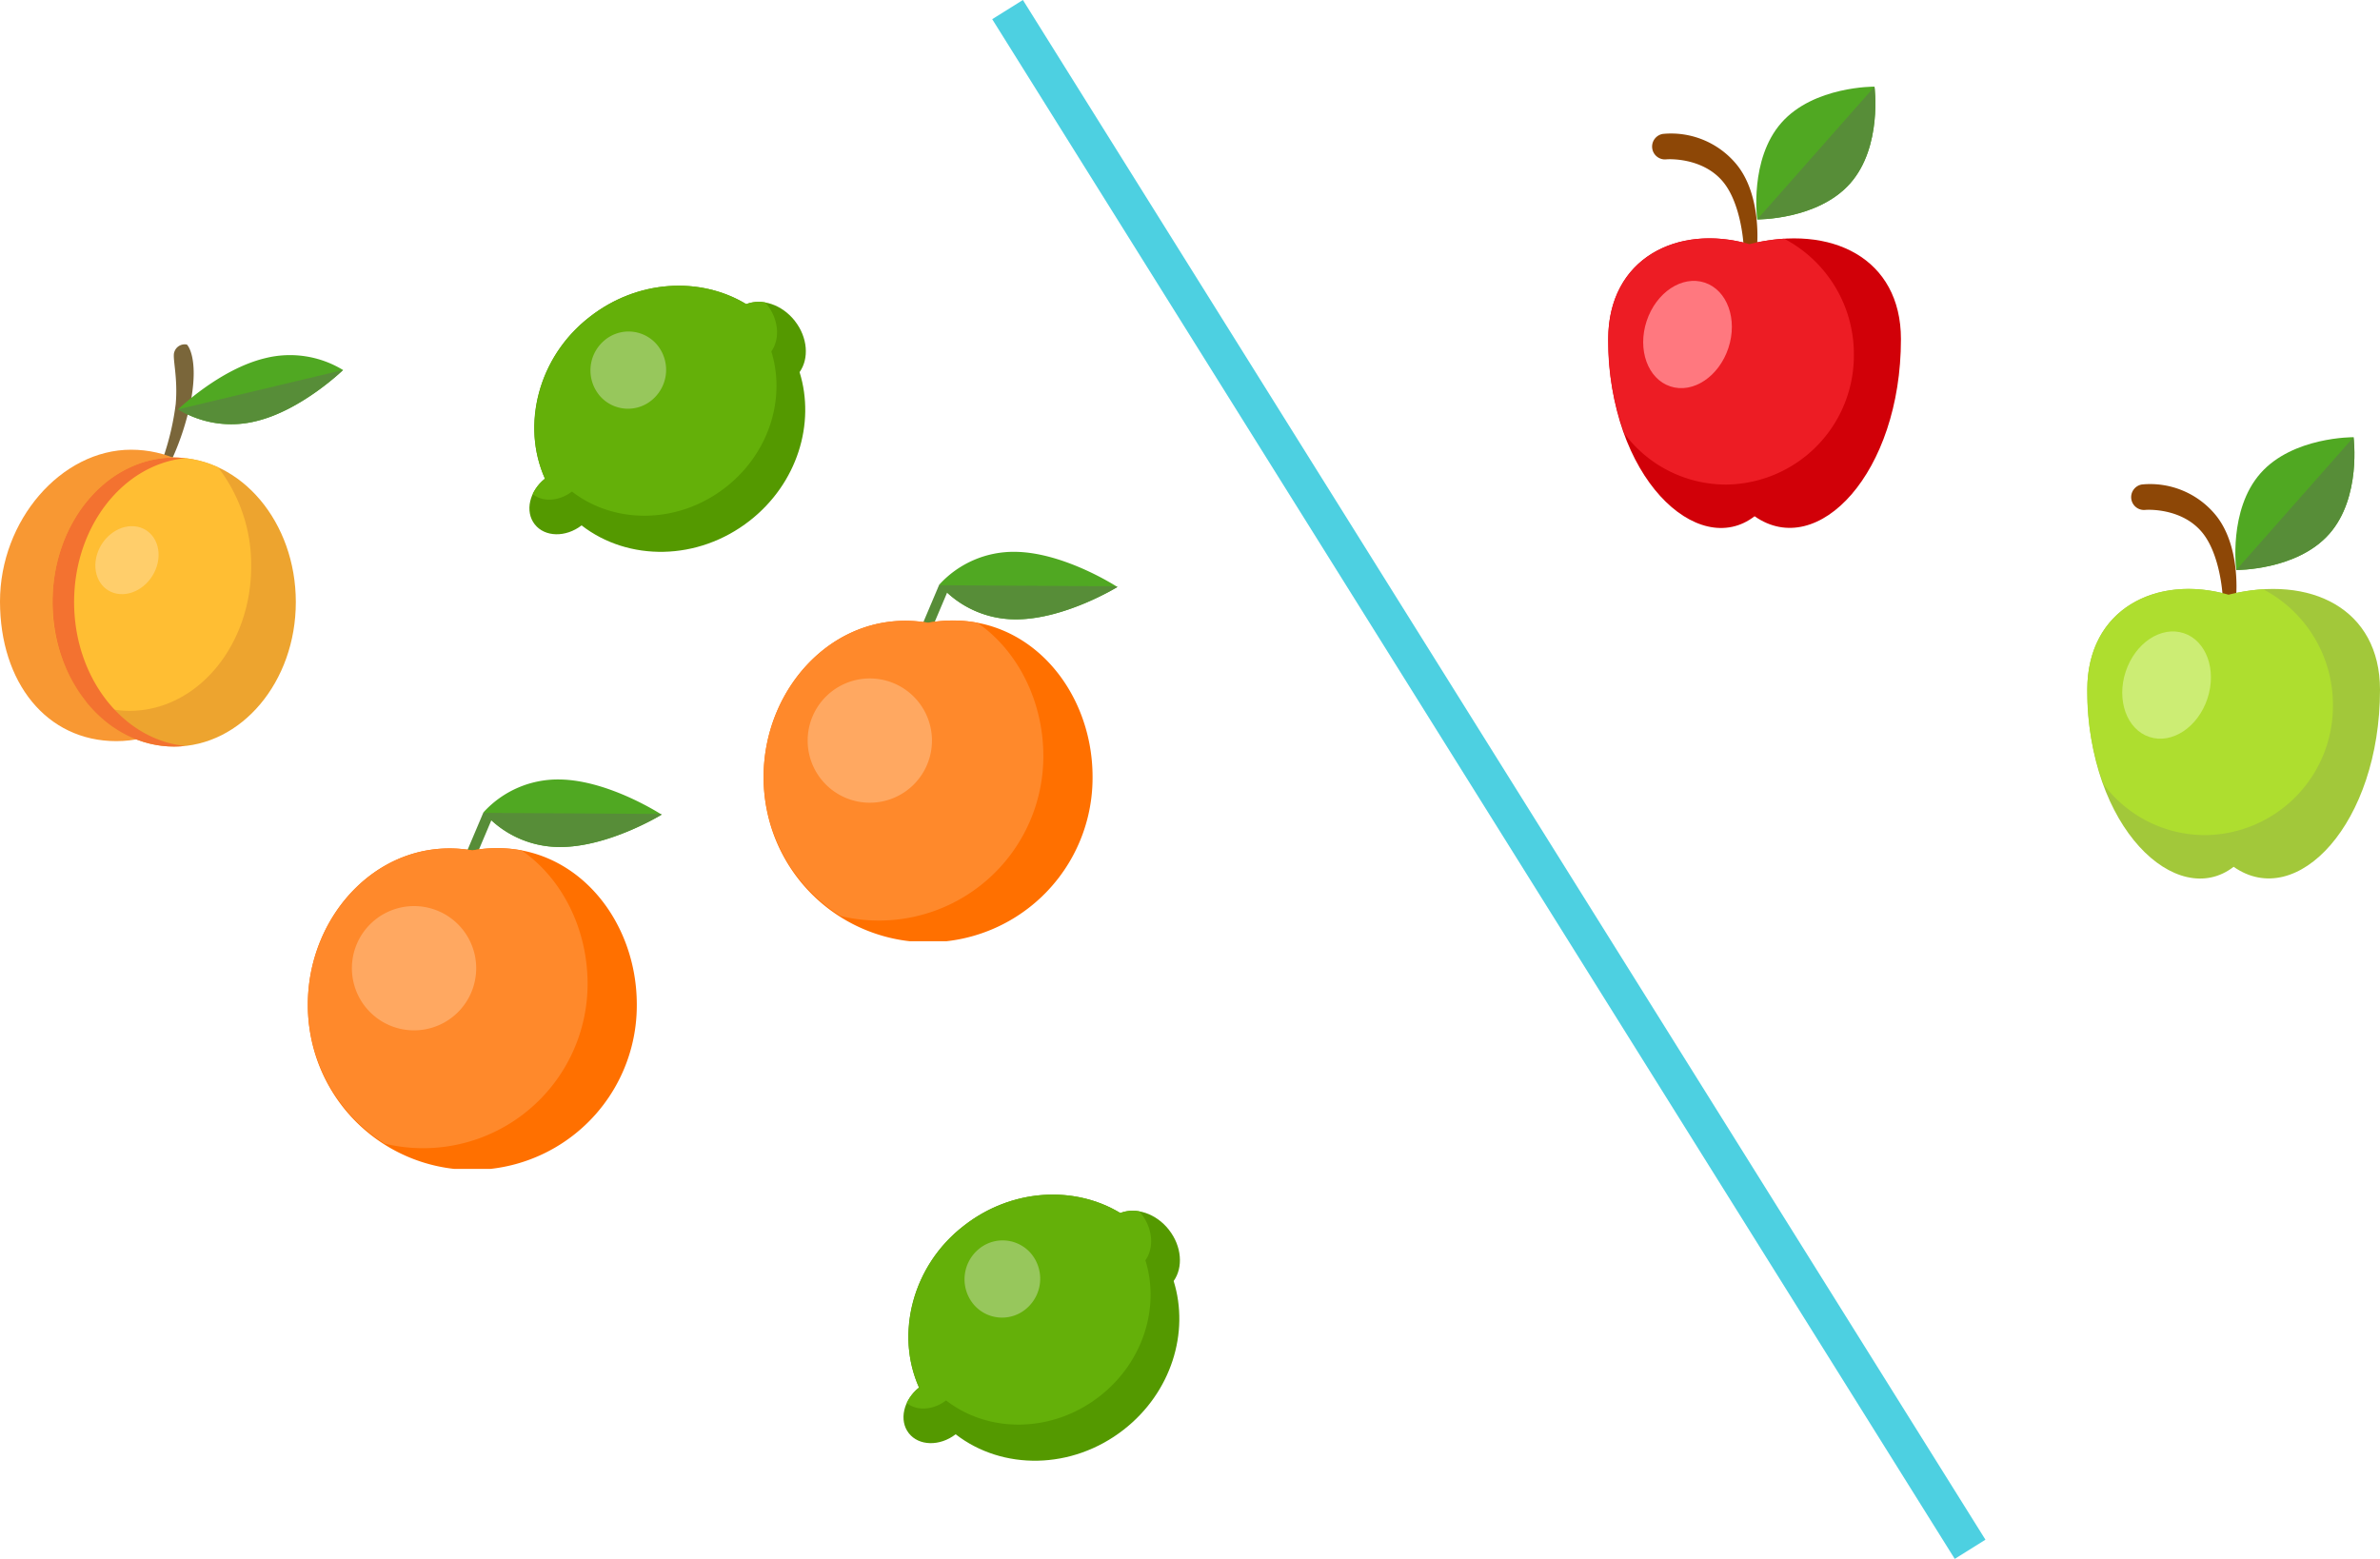 <svg xmlns="http://www.w3.org/2000/svg" xmlns:xlink="http://www.w3.org/1999/xlink" width="394.458" height="258.442" viewBox="0 0 394.458 258.442">
  <defs>
    <clipPath id="clip-path">
      <rect id="Rectángulo_43744" data-name="Rectángulo 43744" width="58.633" height="64.559" transform="translate(0 0)" fill="none"/>
    </clipPath>
    <clipPath id="clip-path-2">
      <rect id="Rectángulo_43745" data-name="Rectángulo 43745" width="45.817" height="44.115" transform="translate(0 0)" fill="none"/>
    </clipPath>
    <clipPath id="clip-path-3">
      <rect id="Rectángulo_43747" data-name="Rectángulo 43747" width="56.857" height="66.711" transform="translate(0 0)" fill="none"/>
    </clipPath>
    <clipPath id="clip-path-6">
      <rect id="Rectángulo_43741" data-name="Rectángulo 43741" width="48.512" height="73.167" transform="translate(0 0)" fill="none"/>
    </clipPath>
  </defs>
  <g id="Grupo_144723" data-name="Grupo 144723" transform="translate(-555.256 -5454.279)">
    <rect id="Rectángulo_43753" data-name="Rectángulo 43753" width="6" height="301" transform="matrix(0.848, -0.53, 0.53, 0.848, 719.703, 5457.458)" fill="#4dd0e1"/>
    <g id="Grupo_144716" data-name="Grupo 144716" transform="translate(681.817 5545.762)">
      <rect id="Rectángulo_43743" data-name="Rectángulo 43743" width="7.342" height="1.717" transform="matrix(0.39, -0.921, 0.921, 0.39, 26.255, 12.174)" fill="#578d38"/>
      <g id="Grupo_144696" data-name="Grupo 144696">
        <g id="Grupo_144695" data-name="Grupo 144695" clip-path="url(#clip-path)">
          <path id="Trazado_191767" data-name="Trazado 191767" d="M54.519,37.3A27.26,27.26,0,1,1,0,37.3C0,22.244,12.234,9.181,27.259,11.756c15.669-2.79,27.26,10.488,27.26,25.543" fill="#ff7000"/>
          <path id="Trazado_191768" data-name="Trazado 191768" d="M27.26,11.757C12.235,9.181,0,22.245,0,37.3A27.233,27.233,0,0,0,12.751,60.373,27.254,27.254,0,0,0,46.363,33.865c0-9.042-4.185-17.438-10.919-22.1a22.534,22.534,0,0,0-8.184-.006" fill="#ff892b"/>
          <path id="Trazado_191769" data-name="Trazado 191769" d="M29.124,5.426A16.667,16.667,0,0,0,41.59,11.19c8.149.11,17.044-5.364,17.044-5.364S49.89.112,41.741,0A16.667,16.667,0,0,0,29.124,5.426" fill="#50a822"/>
          <path id="Trazado_191770" data-name="Trazado 191770" d="M41.59,11.19c8.149.11,17.044-5.364,17.044-5.364s-.064-.042-.175-.112L29.211,5.533A16.731,16.731,0,0,0,41.59,11.19" fill="#578d38"/>
          <path id="Trazado_191771" data-name="Trazado 191771" d="M27.9,31.289a10.3,10.3,0,1,1-10.3-10.3,10.3,10.3,0,0,1,10.3,10.3" fill="#ffa861"/>
        </g>
      </g>
    </g>
    <g id="Grupo_144717" data-name="Grupo 144717" transform="translate(643 5501.647)">
      <g id="Grupo_144698" data-name="Grupo 144698" clip-path="url(#clip-path-2)">
        <path id="Trazado_191772" data-name="Trazado 191772" d="M44,5.839c-2.143-2.732-5.488-3.8-8.063-2.789C28.3-1.561,17.9-1.013,10.006,5.16,1.421,11.874-1.4,23.056,2.575,31.991c-2.6,2.065-3.358,5.442-1.691,7.567s5.132,2.2,7.763.173c7.735,6,19.283,5.938,27.867-.776,7.892-6.173,10.916-16.123,8.262-24.631,1.6-2.253,1.363-5.753-.78-8.485" fill="#549900"/>
        <path id="Trazado_191773" data-name="Trazado 191773" d="M40.092,10.885c1.466-2.061,1.247-5.261-.713-7.76-.1-.122-.2-.237-.3-.351a5.824,5.824,0,0,0-3.149.277C28.3-1.561,17.9-1.012,10.006,5.161A23.33,23.33,0,0,0,.9,25.5c.091.677.1,1.023.251,1.839a20.31,20.31,0,0,0,1.427,4.647A7.06,7.06,0,0,0,.544,34.554c1.656,1.338,4.38,1.2,6.509-.435,7.073,5.484,17.633,5.43,25.483-.71,7.218-5.645,9.983-14.744,7.556-22.524" fill="#64b009"/>
        <path id="Trazado_191774" data-name="Trazado 191774" d="M20.509,18.77a6.177,6.177,0,0,1-8.85-.527,6.5,6.5,0,0,1,.606-9.033,6.177,6.177,0,0,1,8.85.527,6.5,6.5,0,0,1-.606,9.033" fill="#97c75c"/>
      </g>
    </g>
    <g id="Grupo_144718" data-name="Grupo 144718" transform="translate(555.256 5511.331)">
      <g id="Grupo_144702" data-name="Grupo 144702" clip-path="url(#clip-path-3)">
        <path id="Trazado_191813" data-name="Trazado 191813" d="M27.172,18.466a44.176,44.176,0,0,0,1.952-8.542c.393-4.538-.617-7.725-.222-8.647A1.807,1.807,0,0,1,30.946.061c.184.063,1.93,2.251.751,9a44.545,44.545,0,0,1-3.311,10.266c-.522.8-1.765-.025-1.214-.866" fill="#7a663a"/>
        <path id="Trazado_191814" data-name="Trazado 191814" d="M42.425,12.769a16.911,16.911,0,0,1-12.9-1.964s6.885-6.68,14.432-8.48a16.907,16.907,0,0,1,12.9,1.964s-6.884,6.681-14.431,8.48" fill="#50a822"/>
        <path id="Trazado_191815" data-name="Trazado 191815" d="M56.857,4.289,29.526,10.805a16.909,16.909,0,0,0,12.9,1.964c7.547-1.8,14.431-8.48,14.431-8.48" fill="#578d38"/>
        <path id="Trazado_191816" data-name="Trazado 191816" d="M42.739,41.371c0,13.421-11.838,24.443-23.442,24.443S0,56.078,0,42.657,10.122,17.5,21.727,17.5,42.739,27.95,42.739,41.371" fill="#f89833"/>
        <path id="Trazado_191817" data-name="Trazado 191817" d="M49.029,42.758C49.029,55.987,40,66.71,28.87,66.71S8.71,55.987,8.71,42.758s9.026-23.953,20.16-23.953S49.029,29.529,49.029,42.758" fill="#eda42f"/>
        <path id="Trazado_191818" data-name="Trazado 191818" d="M28.87,18.806c-11.134,0-20.159,10.724-20.159,23.953A26.431,26.431,0,0,0,14.2,59.178a17.331,17.331,0,0,0,7.27,1.612c11.133,0,20.159-10.724,20.159-23.953A26.431,26.431,0,0,0,36.14,20.418a17.331,17.331,0,0,0-7.27-1.612" fill="#ffbe33"/>
        <path id="Trazado_191819" data-name="Trazado 191819" d="M12.283,42.758c0-12.513,8.077-22.779,18.373-23.854a17.318,17.318,0,0,0-1.786-.1c-11.134,0-20.16,10.724-20.16,23.953S17.736,66.71,28.87,66.71a17.319,17.319,0,0,0,1.786-.1c-10.3-1.075-18.373-11.341-18.373-23.854" fill="#f37230"/>
        <path id="Trazado_191820" data-name="Trazado 191820" d="M26,36.786c-.942,3.066-3.924,5.116-6.661,4.578s-4.193-3.461-3.251-6.527,3.923-5.116,6.661-4.577S26.941,33.72,26,36.786" fill="#ffce6b"/>
      </g>
    </g>
    <g id="Grupo_144719" data-name="Grupo 144719" transform="translate(705 5652.321)">
      <g id="Grupo_144698-2" data-name="Grupo 144698" clip-path="url(#clip-path-2)">
        <path id="Trazado_191772-2" data-name="Trazado 191772" d="M44,5.839c-2.143-2.732-5.488-3.8-8.063-2.789C28.3-1.561,17.9-1.013,10.006,5.16,1.421,11.874-1.4,23.056,2.575,31.991c-2.6,2.065-3.358,5.442-1.691,7.567s5.132,2.2,7.763.173c7.735,6,19.283,5.938,27.867-.776,7.892-6.173,10.916-16.123,8.262-24.631,1.6-2.253,1.363-5.753-.78-8.485" fill="#549900"/>
        <path id="Trazado_191773-2" data-name="Trazado 191773" d="M40.092,10.885c1.466-2.061,1.247-5.261-.713-7.76-.1-.122-.2-.237-.3-.351a5.824,5.824,0,0,0-3.149.277C28.3-1.561,17.9-1.012,10.006,5.161A23.33,23.33,0,0,0,.9,25.5c.091.677.1,1.023.251,1.839a20.31,20.31,0,0,0,1.427,4.647A7.06,7.06,0,0,0,.544,34.554c1.656,1.338,4.38,1.2,6.509-.435,7.073,5.484,17.633,5.43,25.483-.71,7.218-5.645,9.983-14.744,7.556-22.524" fill="#64b009"/>
        <path id="Trazado_191774-2" data-name="Trazado 191774" d="M20.509,18.77a6.177,6.177,0,0,1-8.85-.527,6.5,6.5,0,0,1,.606-9.033,6.177,6.177,0,0,1,8.85.527,6.5,6.5,0,0,1-.606,9.033" fill="#97c75c"/>
      </g>
    </g>
    <g id="Grupo_144720" data-name="Grupo 144720" transform="translate(606.279 5583.5)">
      <rect id="Rectángulo_43743-2" data-name="Rectángulo 43743" width="7.342" height="1.717" transform="matrix(0.39, -0.921, 0.921, 0.39, 26.255, 12.174)" fill="#578d38"/>
      <g id="Grupo_144696-2" data-name="Grupo 144696">
        <g id="Grupo_144695-2" data-name="Grupo 144695" clip-path="url(#clip-path)">
          <path id="Trazado_191767-2" data-name="Trazado 191767" d="M54.519,37.3A27.26,27.26,0,1,1,0,37.3C0,22.244,12.234,9.181,27.259,11.756c15.669-2.79,27.26,10.488,27.26,25.543" fill="#ff7000"/>
          <path id="Trazado_191768-2" data-name="Trazado 191768" d="M27.26,11.757C12.235,9.181,0,22.245,0,37.3A27.233,27.233,0,0,0,12.751,60.373,27.254,27.254,0,0,0,46.363,33.865c0-9.042-4.185-17.438-10.919-22.1a22.534,22.534,0,0,0-8.184-.006" fill="#ff892b"/>
          <path id="Trazado_191769-2" data-name="Trazado 191769" d="M29.124,5.426A16.667,16.667,0,0,0,41.59,11.19c8.149.11,17.044-5.364,17.044-5.364S49.89.112,41.741,0A16.667,16.667,0,0,0,29.124,5.426" fill="#50a822"/>
          <path id="Trazado_191770-2" data-name="Trazado 191770" d="M41.59,11.19c8.149.11,17.044-5.364,17.044-5.364s-.064-.042-.175-.112L29.211,5.533A16.731,16.731,0,0,0,41.59,11.19" fill="#578d38"/>
          <path id="Trazado_191771-2" data-name="Trazado 191771" d="M27.9,31.289a10.3,10.3,0,1,1-10.3-10.3,10.3,10.3,0,0,1,10.3,10.3" fill="#ffa861"/>
        </g>
      </g>
    </g>
    <g id="Grupo_144721" data-name="Grupo 144721" transform="translate(821.804 5468.643)">
      <g id="Grupo_144691" data-name="Grupo 144691" clip-path="url(#clip-path-6)">
        <path id="Trazado_191750" data-name="Trazado 191750" d="M48.512,41.857c0,22.128-13.76,36.733-24.256,29.362C14.894,78.454,0,64.836,0,41.857c0-13.4,11.49-19.149,23.405-15.745,13.617-3.4,25.107,2.349,25.107,15.745" fill="#d10008"/>
        <path id="Trazado_191751" data-name="Trazado 191751" d="M22.412,26.112c0-.064-.386-6.734-3.4-10.355-3.455-4.146-9.3-3.716-9.345-3.709a2.128,2.128,0,0,1-.6-4.213,14.044,14.044,0,0,1,12.149,5C25.358,17.812,24.7,25.952,24.674,26.3c-.1,1.108-2.364.987-2.262-.184" fill="#8d4706"/>
        <path id="Trazado_191752" data-name="Trazado 191752" d="M40.1,16.034c-5.366,6.078-15.413,5.977-15.413,5.977s-1.345-9.957,4.021-16.035S44.124,0,44.124,0,45.469,9.956,40.1,16.034" fill="#50a822"/>
        <path id="Trazado_191753" data-name="Trazado 191753" d="M44.124,0,24.69,22.011s10.047.1,15.413-5.977S44.124,0,44.124,0" fill="#578d38"/>
        <path id="Trazado_191754" data-name="Trazado 191754" d="M40.709,44.4A21.6,21.6,0,0,0,29.158,25.21a31.775,31.775,0,0,0-5.753.9C11.49,22.708,0,28.461,0,41.857A43.459,43.459,0,0,0,2.745,57.61,21.046,21.046,0,0,0,19.5,65.966,21.385,21.385,0,0,0,40.709,44.4" fill="#ed1c24"/>
        <path id="Trazado_191755" data-name="Trazado 191755" d="M19.913,43.331c-1.572,4.752-5.879,7.6-9.62,6.363S4.794,43.6,6.367,38.849s5.879-7.6,9.62-6.363,5.5,6.093,3.926,10.845" fill="#ff787f"/>
      </g>
    </g>
    <g id="Grupo_144722" data-name="Grupo 144722" transform="translate(901.202 5526.758)">
      <g id="Grupo_144704" data-name="Grupo 144704" clip-path="url(#clip-path-6)">
        <path id="Trazado_191821" data-name="Trazado 191821" d="M48.512,41.857c0,22.128-13.76,36.733-24.256,29.362C14.894,78.453,0,64.836,0,41.857c0-13.4,11.49-19.149,23.405-15.745,13.617-3.4,25.107,2.349,25.107,15.745" fill="#a2c83a"/>
        <path id="Trazado_191822" data-name="Trazado 191822" d="M22.412,26.112c0-.064-.386-6.734-3.4-10.355-3.455-4.146-9.3-3.716-9.345-3.709a2.128,2.128,0,0,1-.6-4.213,14.044,14.044,0,0,1,12.149,5C25.357,17.812,24.7,25.952,24.674,26.3c-.1,1.108-2.364.987-2.262-.184" fill="#8d4706"/>
        <path id="Trazado_191823" data-name="Trazado 191823" d="M40.1,16.034c-5.366,6.078-15.413,5.977-15.413,5.977s-1.345-9.957,4.021-16.035S44.124,0,44.124,0,45.47,9.956,40.1,16.034" fill="#50a822"/>
        <path id="Trazado_191824" data-name="Trazado 191824" d="M44.124,0,24.69,22.011s10.047.1,15.413-5.977S44.124,0,44.124,0" fill="#578d38"/>
        <path id="Trazado_191825" data-name="Trazado 191825" d="M40.709,44.4A21.6,21.6,0,0,0,29.158,25.21a31.775,31.775,0,0,0-5.753.9C11.49,22.708,0,28.461,0,41.857A43.459,43.459,0,0,0,2.745,57.61,21.046,21.046,0,0,0,19.5,65.966,21.385,21.385,0,0,0,40.709,44.4" fill="#aede2f"/>
        <path id="Trazado_191826" data-name="Trazado 191826" d="M19.913,43.331c-1.572,4.752-5.879,7.6-9.62,6.363S4.794,43.6,6.367,38.849s5.879-7.6,9.62-6.363,5.5,6.093,3.926,10.845" fill="#cced74"/>
      </g>
    </g>
  </g>
</svg>
